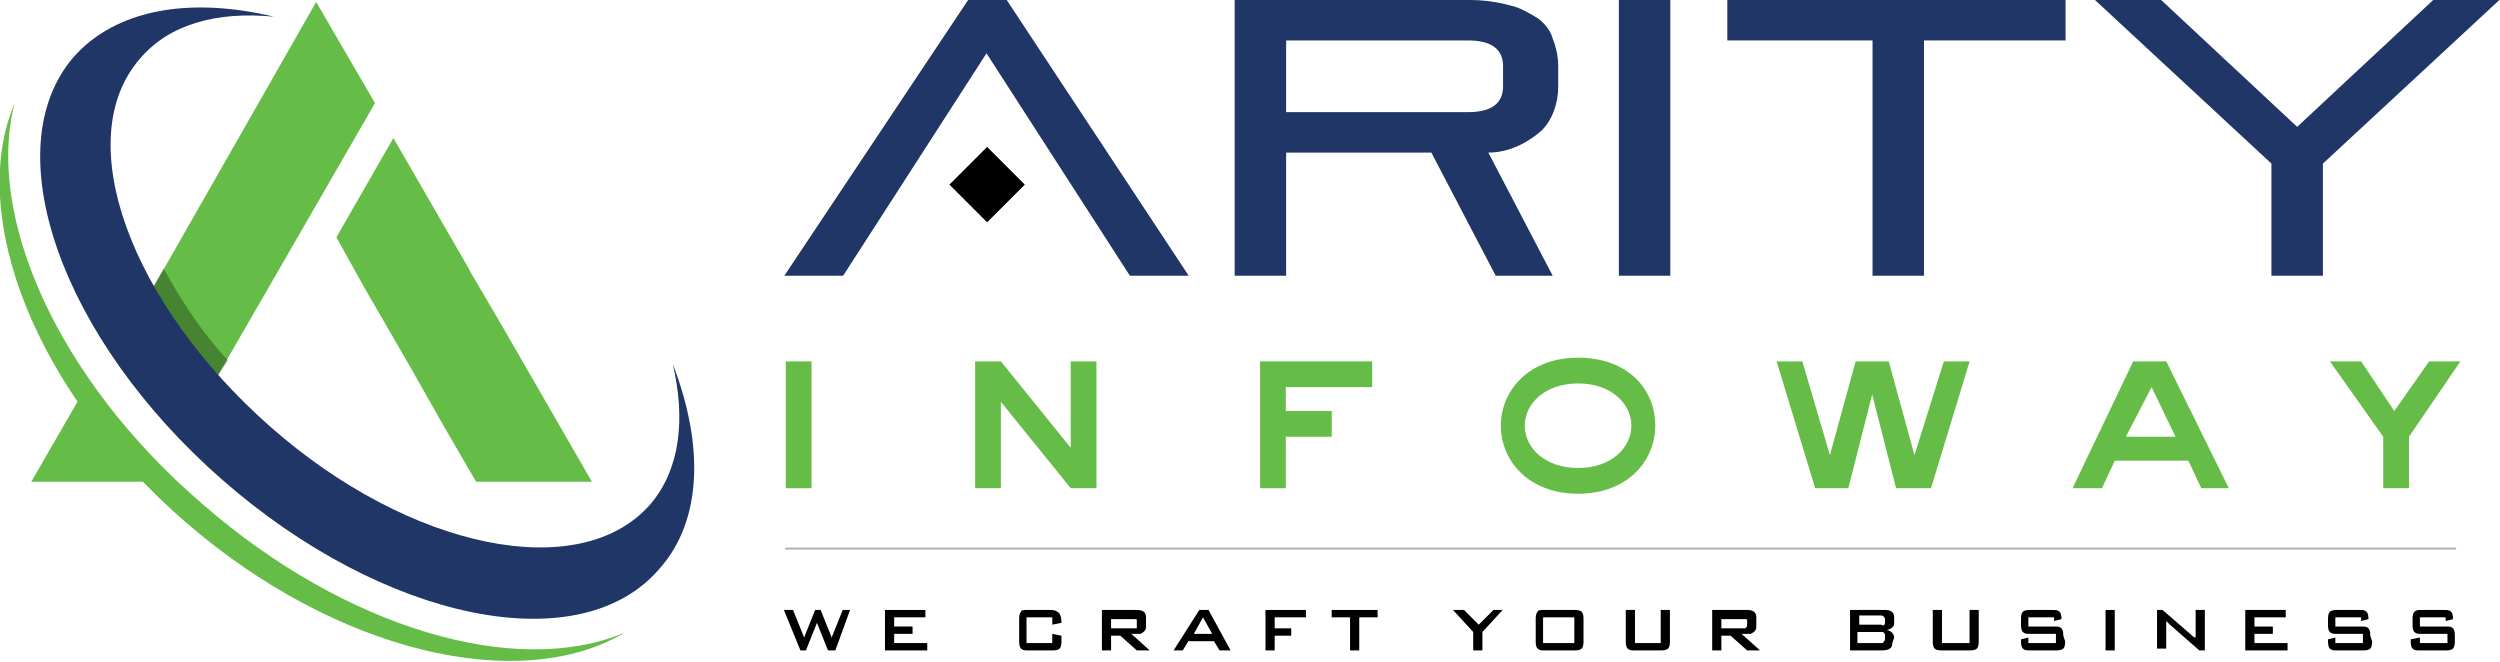 <?xml version="1.0" encoding="utf-8"?>
<!-- Generator: Adobe Illustrator 24.1.2, SVG Export Plug-In . SVG Version: 6.00 Build 0)  -->
<svg version="1.1" id="Layer_1" xmlns="http://www.w3.org/2000/svg" xmlns:xlink="http://www.w3.org/1999/xlink" x="0px" y="0px"
	 viewBox="0 0 136 36" style="enable-background:new 0 0 136 36;" xml:space="preserve">

<g id="logo" transform="translate(0)">
	<g id="Group_9202" transform="translate(42.643 33.182)">
		<path id="Path_13634" class="fill:#404041;" d="M3.6,0L2.8,2.2H2.4L1.8,0.7L1.2,2.2H0.9L0,0h0.5l0.6,1.5L1.7,0H2l0.6,1.5L3.2,0H3.6z"/>
		<path id="Path_13635" class="fill:#404041;" d="M7.8,2.2H5.5V0h2.2v0.4H6v0.5h1v0.4H6v0.5h1.8V2.2z"/>
		<path id="Path_13636" class="fill:#404041;" d="M15.1,1.7c0,0.1,0,0.3-0.1,0.4c-0.1,0.1-0.3,0.1-0.4,0.1h-1.3c-0.2,0-0.3,0-0.4-0.1
			c-0.1-0.1-0.1-0.3-0.1-0.4V0.5c0-0.1,0-0.3,0.1-0.4C12.9,0,13.1,0,13.2,0h1.3c0.3,0,0.4,0.1,0.5,0.2c0.1,0.2,0.1,0.4,0.1,0.5
			l-0.5,0.1V0.4h-1.4v1.4h1.4V1.3l0.5,0.1L15.1,1.7L15.1,1.7z"/>
		<path id="Path_13637" class="fill:#404041;" d="M19.9,2.2h-0.7l-0.9-0.8h-0.5v0.8h-0.5V0h1.9c0.3,0,0.5,0.1,0.5,0.4v0.5
			c0,0.2-0.1,0.3-0.3,0.4c-0.2,0-0.4,0-0.5,0L19.9,2.2z M19.2,0.8V0.6c0-0.1,0-0.1-0.1-0.1c-0.1,0-0.1,0-0.2,0h-1.1V1H19
			c0.1,0,0.1,0,0.2,0C19.2,0.9,19.2,0.9,19.2,0.8"/>
		<path id="Path_13638" class="fill:#404041;" d="M24.3,2.2h-0.6l-0.3-0.5h-1.4l-0.3,0.5h-0.5L22.6,0h0.5L24.3,2.2z M23.3,1.3l-0.5-0.9
			l-0.5,0.9H23.3z"/>
		<path id="Path_13639" class="fill:#404041;" d="M28.4,0.4h-1.7V1h0.9v0.4h-0.9v0.8h-0.5V0h2.2L28.4,0.4z"/>
		<path id="Path_13640" class="fill:#404041;" d="M32.3,0.4h-1v1.8h-0.5V0.4h-1V0h2.5L32.3,0.4z"/>
		<path id="Path_13641" class="fill:#404041;" d="M39.1,0L38,1.2v1h-0.5v-1L36.4,0H37l0.8,0.8L38.6,0L39.1,0z"/>
		<path id="Path_13642" class="fill:#404041;" d="M43.5,1.7c0,0.1,0,0.3-0.1,0.4c-0.1,0.1-0.3,0.1-0.4,0.1h-1.6c-0.2,0-0.3,0-0.4-0.1
			c-0.1-0.1-0.1-0.3-0.1-0.4V0.5c0-0.1,0-0.3,0.1-0.4C41,0,41.2,0,41.3,0H43c0.1,0,0.3,0,0.4,0.1c0.1,0.1,0.1,0.3,0.1,0.4V1.7z
			 M43,0.4h-1.7v1.4H43V0.4z"/>
		<path id="Path_13643" class="fill:#404041;" d="M48.2,1.7c0,0.1,0,0.3-0.1,0.4c-0.1,0.1-0.3,0.1-0.4,0.1h-1.4c-0.2,0-0.3,0-0.4-0.1
			c-0.1-0.1-0.1-0.3-0.1-0.4V0h0.5v1.8h1.4V0h0.5L48.2,1.7L48.2,1.7z"/>
		<path id="Path_13644" class="fill:#404041;" d="M53.1,2.2h-0.7l-0.9-0.8H51v0.8h-0.5V0h1.9c0.3,0,0.5,0.1,0.5,0.4v0.5c0,0.2-0.1,0.3-0.3,0.4
			c-0.2,0-0.3,0-0.5,0L53.1,2.2z M52.4,0.8V0.6c0-0.1,0-0.1-0.1-0.1c-0.1,0-0.1,0-0.2,0H51V1h1.1c0.1,0,0.1,0,0.2,0
			C52.4,0.9,52.4,0.9,52.4,0.8"/>
		<path id="Path_13645" class="fill:#404041;" d="M60.3,1.8c0,0.3-0.2,0.4-0.6,0.4H58V0h1.9c0.3,0,0.5,0.1,0.5,0.4v0.3c0,0.2-0.1,0.3-0.4,0.4
			c0.2,0,0.4,0.2,0.4,0.4c0,0,0,0,0,0L60.3,1.8L60.3,1.8z M59.9,0.7V0.5c0-0.1-0.1-0.2-0.2-0.2h-1.2v0.5h1.2
			C59.8,0.9,59.9,0.8,59.9,0.7 M59.9,1.6V1.4c0-0.1,0-0.1-0.1-0.2c-0.1,0-0.1,0-0.2,0h-1.2v0.6h1.2c0.1,0,0.1,0,0.2,0
			C59.8,1.7,59.9,1.7,59.9,1.6"/>
		<path id="Path_13646" class="fill:#404041;" d="M65,1.7c0,0.1,0,0.3-0.1,0.4c-0.1,0.1-0.3,0.1-0.4,0.1H63c-0.1,0-0.3,0-0.4-0.1
			c-0.1-0.1-0.1-0.3-0.1-0.4V0H63v1.8h1.5V0H65L65,1.7L65,1.7z"/>
		<path id="Path_13647" class="fill:#404041;" d="M69.7,1.7c0,0.1,0,0.3-0.1,0.4c-0.1,0.1-0.3,0.1-0.4,0.1h-1.4c-0.2,0-0.3,0-0.4-0.1
			c-0.1-0.1-0.1-0.3-0.1-0.5l0.4-0.1v0.3h1.5V1.3h-1.4c-0.2,0-0.3,0-0.4-0.1c-0.1-0.1-0.1-0.3-0.1-0.4V0.5c0-0.1,0-0.3,0.1-0.4
			C67.5,0,67.7,0,67.8,0h1.2c0.2,0,0.3,0,0.4,0.1c0.1,0.1,0.1,0.3,0.1,0.4l-0.4,0.1V0.4h-1.4v0.5h1.4c0.2,0,0.3,0,0.4,0.1
			c0.1,0.1,0.1,0.3,0.1,0.4L69.7,1.7L69.7,1.7z"/>
		<rect id="Rectangle_568" x="71.9" y="0" class="fill:#404041;" width="0.5" height="2.2"/>
		<path id="Path_13648" class="fill:#404041;" d="M77.3,2.2h-0.3l-1.6-1.4c-0.1-0.1-0.1-0.1-0.2-0.2c0,0.1,0,0.3,0,0.3v1.2h-0.5V0h0.3l1.5,1.3
			c0.1,0.1,0.2,0.2,0.3,0.2c0-0.2,0-0.3,0-0.4V0h0.5L77.3,2.2L77.3,2.2z"/>
		<path id="Path_13649" class="fill:#404041;" d="M81.8,2.2h-2.3V0h2.2v0.4h-1.7v0.5h1v0.4h-1v0.5h1.8L81.8,2.2z"/>
		<path id="Path_13650" class="fill:#404041;" d="M86.4,1.7c0,0.1,0,0.3-0.1,0.4c-0.1,0.1-0.3,0.1-0.4,0.1h-1.4c-0.2,0-0.3,0-0.4-0.1
			c-0.1-0.1-0.1-0.3-0.1-0.5l0.4-0.1v0.3h1.5V1.3h-1.4c-0.2,0-0.3,0-0.4-0.1C84,1.1,84,0.9,84,0.8V0.5c0-0.1,0-0.3,0.1-0.4
			C84.2,0,84.4,0,84.5,0h1.2c0.2,0,0.3,0,0.4,0.1c0.1,0.1,0.1,0.3,0.1,0.4l-0.4,0.1V0.4h-1.4v0.5h1.4c0.2,0,0.3,0,0.4,0.1
			c0.1,0.1,0.1,0.3,0.1,0.4L86.4,1.7L86.4,1.7z"/>
		<path id="Path_13651" class="fill:#404041;" d="M90.9,1.7c0,0.1,0,0.3-0.1,0.4c-0.1,0.1-0.3,0.1-0.4,0.1H89c-0.2,0-0.3,0-0.4-0.1
			c-0.1-0.1-0.1-0.3-0.1-0.5l0.5-0.1v0.3h1.5V1.3h-1.4c-0.2,0-0.3,0-0.4-0.1c-0.1-0.1-0.1-0.3-0.1-0.4V0.5c0-0.1,0-0.3,0.1-0.4
			C88.8,0,88.9,0,89.1,0h1.2c0.2,0,0.3,0,0.4,0.1c0.1,0.1,0.1,0.3,0.1,0.4l-0.4,0.1V0.4H89v0.5h1.4c0.2,0,0.3,0,0.4,0.1
			c0.1,0.1,0.1,0.3,0.1,0.4L90.9,1.7L90.9,1.7z"/>
	</g>
	<g id="Group_9203" transform="translate(0 0.108)">
		<path id="Path_13652" style="fill:#65BC46;" d="M11,27.3C3.1,20.5-0.8,11.6,0.8,5.5c-2.6,6.1,1.1,15.7,9.3,22.8s18.2,9.4,23.9,6
			C28.1,36.8,18.8,34.1,11,27.3z"/>
		<path id="Path_13653" style="fill:#65BC46;" d="M1.7,26.1l2.6-4.5c1.2,1.6,2.4,3.1,3.8,4.5H1.7z"/>
		<path id="Path_13654" style="fill:#65BC46;" d="M11.4,21.1c-1.4-1.5-2.5-3.1-3.5-4.8L17.2,0l3.2,5.5L11.4,21.1z"/>
		<path id="Path_13655" style="enable-background:new" opacity="0.3"  d="M11.6,20.7c-1.3-1.5-2.5-3.1-3.5-4.8l0.8-1.4c1,1.8,2.1,3.5,3.5,5L11.6,20.7z"/>
		<path id="Path_13656" style="fill:#1F3667;" d="M36.6,19.7c0.7,3,0.4,5.7-1.2,7.6c-3.8,4.4-13.1,2.5-20.7-4.2S3.8,7.5,7.6,3.1
			c1.6-1.9,4.2-2.6,7.3-2.3C10.3-0.3,6.3,0.4,4,3c-4.3,5-0.7,15.3,8.1,23s19.5,9.9,23.8,4.8C38.2,28.2,38.3,24.1,36.6,19.7z"/>
		<path id="Path_13657" style="fill:#65BC46;" d="M27.3,17.6L27.3,17.6L27.3,17.6L27.3,17.6l-1.7-2.9l0,0l-0.1-0.2v0l-4.1-7.1l-3.1,5.4
			l1.5,2.7h0l2.6,4.5l0,0l1.7,3v0l1.8,3.1h6.3L27.3,17.6z"/>
	</g>
	<g id="Group_9204" transform="translate(42.714 29.792)">
		<rect id="Rectangle_569" x="0" y="0" style="fill:#AEADAE;" width="90.9" height="0.1"/>
	</g>
	<g id="Group_9205" transform="translate(42.747 19.459)">
		<path id="Path_13658" style="fill:#65BC46;" d="M1.4,0.2v6.9H0V0.2H1.4z"/>
		<path id="Path_13659" style="fill:#65BC46;" d="M10.3,0.2h1.4l3.8,4.7h0V0.2h1.4v6.9h-1.4l-3.8-4.7h0v4.7h-1.4V0.2z"/>
		<path id="Path_13660" style="fill:#65BC46;" d="M27.2,7.1h-1.4V0.2h6.1v1.4h-4.7v1.3h2.5v1.4h-2.5V7.1z"/>
		<path id="Path_13661" style="fill:#65BC46;" d="M38.9,3.7c0-1.9,1.5-3.7,4.2-3.7s4.2,1.7,4.2,3.7c0,1.9-1.5,3.7-4.2,3.7S38.9,5.6,38.9,3.7z
			 M46,3.7c0-1.2-1.1-2.3-2.9-2.3s-2.9,1.1-2.9,2.3s1.1,2.3,2.9,2.3S46,4.9,46,3.7z"/>
		<path id="Path_13662" style="fill:#65BC46;" d="M55.3,0.2l1.5,5.1h0l1.4-5.1h1.8l1.4,5.1h0l1.6-5.1h1.4l-2.1,6.9h-1.9l-1.3-5.1h0l-1.3,5.1
			H56l-2.1-6.9L55.3,0.2z"/>
		<path id="Path_13663" style="fill:#65BC46;" d="M73.3,0.2h1.8l3.4,6.9H77l-0.7-1.5h-4l-0.7,1.5H70L73.3,0.2z M72.9,4.3h2.7l-1.3-2.7
			L72.9,4.3z"/>
		<path id="Path_13664" style="fill:#65BC46;" d="M85.7,0.2l1.8,2.7l1.9-2.7h1.7l-2.8,4.1v2.8h-1.4V4.3L84,0.2L85.7,0.2z"/>
	</g>
	<g id="Group_9206" transform="translate(42.666)">
		<path id="Path_13665" style="fill:#1F3667;" d="M18.8,15L11,2.9L3.2,15H0L10,0h2.1L22,15H18.8z"/>
		<path id="Path_13666" style="fill:#1F3667;" d="M38.7,15l-3.5-6.7h-7.9V15h-2.8V0h12.8c0.7,0,1.5,0.1,2.2,0.3c0.5,0.1,1,0.4,1.5,0.7
			c0.4,0.3,0.7,0.7,0.8,1.1c0.2,0.5,0.3,1,0.3,1.5v1.1c0,0.9-0.3,1.8-0.9,2.4c-0.8,0.7-1.8,1.2-2.9,1.2l3.5,6.7L38.7,15z M39.1,3.6
			c0-0.9-0.6-1.4-1.9-1.4h-9.9v3.9h9.9c1.3,0,1.9-0.5,1.9-1.4L39.1,3.6z"/>
		<rect id="Rectangle_570" x="45.4" y="0" style="fill:#1F3667;" width="2.8" height="15"/>
		<path id="Path_13667" style="fill:#1F3667;" d="M59.2,15V2.2h-7.9V0h18.4v2.2H62V15H59.2z"/>
		<path id="Path_13668" style="fill:#1F3667;" d="M80.9,15V8.9L71.3,0h3.6l7.4,6.9L89.7,0h3.6l-9.6,8.9V15L80.9,15z"/>
		
			<rect id="Rectangle_571" x="9.6" y="8.6" transform="matrix(0.707 -0.707 0.707 0.707 -3.884 10.75)" class="st1" width="2.9" height="2.9"/>
	</g>
</g>
</svg>

